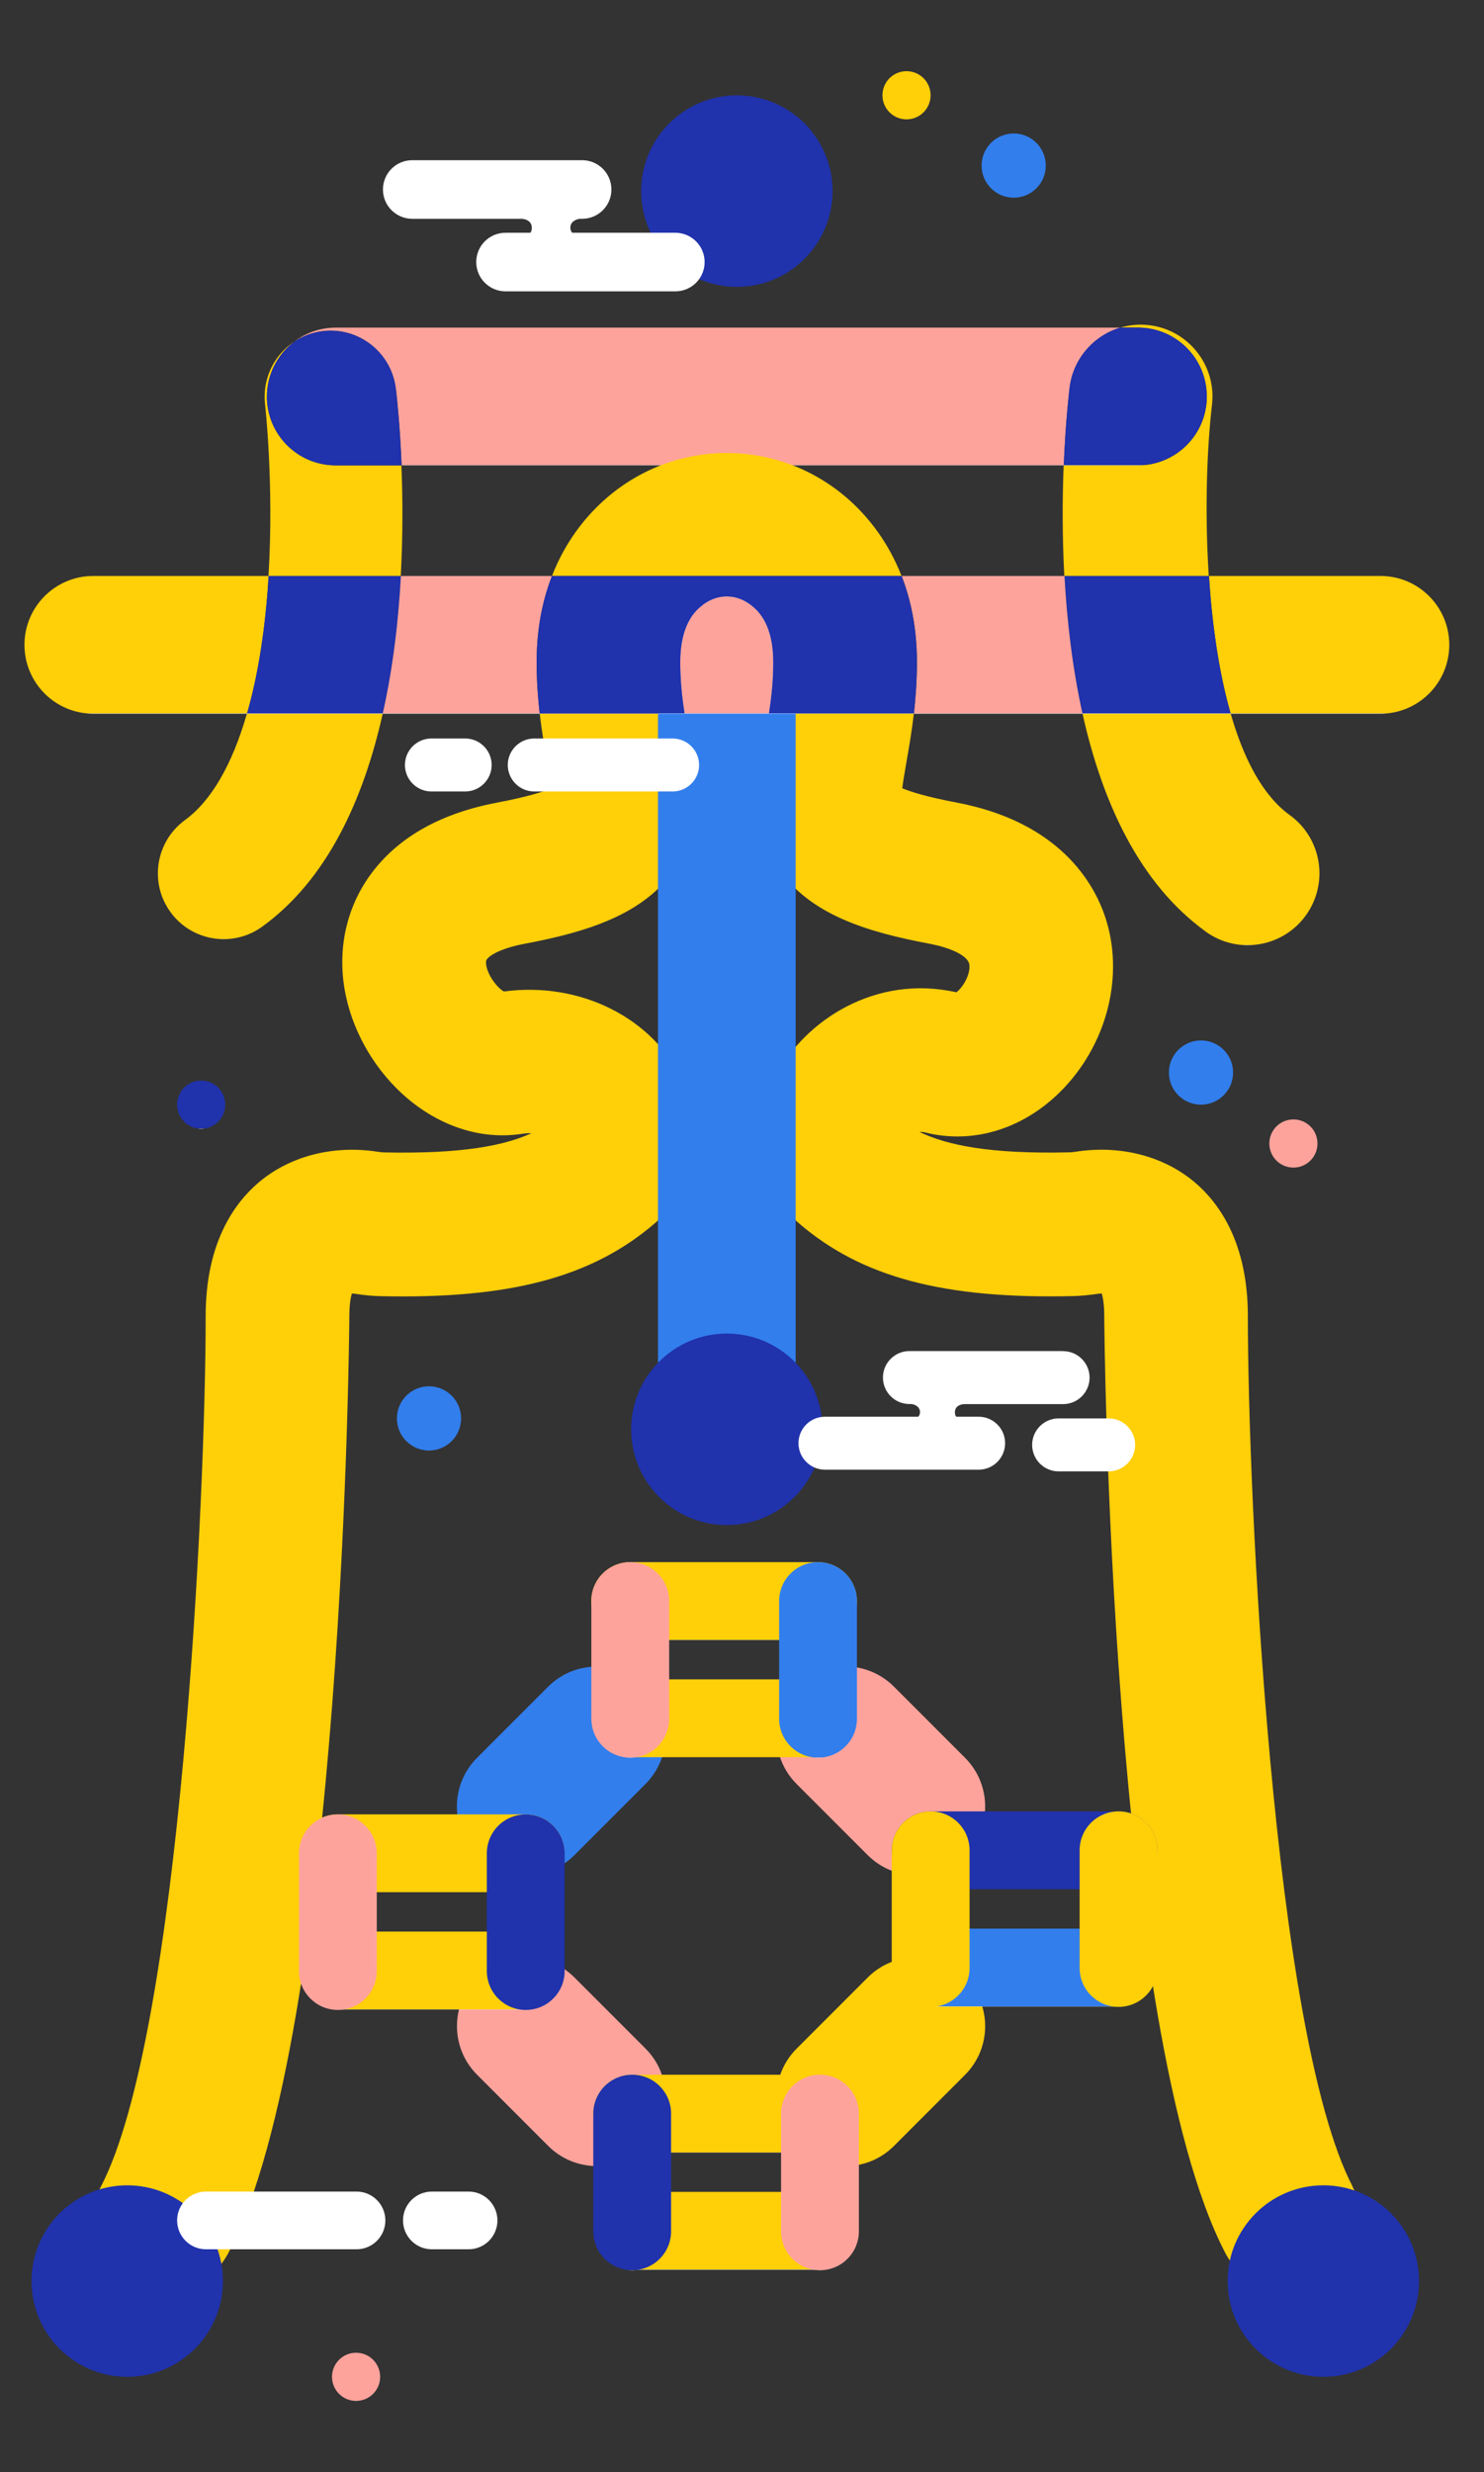<?xml version="1.0" encoding="UTF-8"?>
<svg xmlns="http://www.w3.org/2000/svg" viewBox="0 0 185 308">
  <rect x="0" y="0" width="185" height="308" fill="#333333" stroke="none"/>
  <defs>
    <style>
      .stroke-width {
        stroke-width: 1.3px;
      }

      .stroke-color-1 {
        stroke: #ffcf08;
      }

      .stroke-color-2 {
        stroke: #fea39c;
      }

      .stroke-color-3 {
        stroke:#327eed;
      }

      .stroke-color-4 {
        stroke: #2032ac;
      }      
    </style>  
    <linearGradient id="color-1" gradientTransform="rotate(90)">
      <stop offset="0%" stop-color="#ffcf08" />
      <stop offset="100%" stop-color="#ffcf08" />
      <stop offset="100%" stop-color="white" />
    </linearGradient>
    <linearGradient id="color-2" gradientTransform="rotate(90)">
      <stop offset="0%" stop-color="#fea39c" />
      <stop offset="100%" stop-color="#fea39c" />
      <stop offset="100%" stop-color="white" />
    </linearGradient>
    <linearGradient id="color-3" gradientTransform="rotate(90)">
      <stop offset="0%" stop-color="#327eed" />
      <stop offset="100%" stop-color="#327eed" />
      <stop offset="100%" stop-color="white" />
    </linearGradient>   
    <linearGradient id="color-4" gradientTransform="rotate(90)">
      <stop offset="0%" stop-color="#2032ac" />
      <stop offset="100%" stop-color="#2032ac" />
      <stop offset="100%" stop-color="white" />
    </linearGradient>  
  </defs>
    <path class="color-1" d="m53.48,180.72c2.21,0,4-1.79,4-4s-1.79-4-4-4-4,1.79-4,4,1.79,4,4,4Z" fill="url(#color-3)"/>
    <path class="color-1" d="m126.37,24.63c2.21,0,4-1.79,4-4s-1.79-4-4-4-4,1.79-4,4,1.79,4,4,4Z" fill="url(#color-3)"/>
    <path class="color-1" d="m149.72,137.63c2.21,0,4-1.79,4-4s-1.79-4-4-4-4,1.79-4,4,1.79,4,4,4Z" fill="url(#color-3)"/>
    <path class="color-4" d="m44.39,299.13c1.66,0,3-1.34,3-3s-1.34-3-3-3-3,1.34-3,3,1.34,3,3,3Z" fill="url(#color-2)"/>
    <path class="color-4" d="m161.24,145.47c1.66,0,3-1.34,3-3s-1.34-3-3-3-3,1.34-3,3,1.34,3,3,3Z" fill="url(#color-2)"/>
    <path class="color-3" d="m113.01,14.87c1.66,0,3-1.34,3-3s-1.34-3-3-3-3,1.34-3,3,1.34,3,3,3Z" fill="url(#color-1)"/>
    <path class="color-2" d="m25.08,140.63c1.66,0,3-1.34,3-3s-1.34-3-3-3-3,1.34-3,3,1.34,3,3,3Z" fill="url(#color-4)"/>
    <path class="color-3" d="m168.61,272.4c-9.96-19.13-13.05-86.19-13.05-108.46,0-9.06-3.55-14-6.53-16.56-3.89-3.33-9.32-4.75-14.91-3.89-.42.07-.64.08-.75.08-10.02.24-15.37-.91-18.74-2.54.23-.01.47,0,.73.07,6.14,1.54,12.64-.57,17.4-5.68,5.38-5.77,7.35-14.04,5.05-21.07-1.42-4.33-5.73-11.94-18.61-14.37-3.71-.7-5.7-1.34-6.72-1.77.11-.94.34-2.19.51-3.2.31-1.78.67-3.81.93-6.09h-18.06c-.16,1.01-.33,1.99-.5,2.97-.9,5.05-1.92,10.77,1.6,16.16,3.91,5.98,11.4,8.12,18.92,9.53,2.22.42,4.85,1.37,4.97,2.66.12,1.31-.92,2.89-1.63,3.39-10.04-2.27-18.9,3.49-22.53,10.48-3.39,6.52-2.25,13.85,2.85,18.25,7.84,6.77,18.1,9.5,34.25,9.12.95-.02,1.95-.12,3.06-.28.17-.03.34-.03.5-.04.13.44.31,1.3.31,2.79,0,.88.65,89.02,15.08,116.73,1.6,3.07,4.71,4.82,7.94,4.82,1.39,0,2.8-.33,4.12-1.01,4.39-2.28,6.09-7.69,3.8-12.08h.01Z" fill="url(#color-1)"/>
    <path class="color-3" d="m68.22,95.02c.18,1.01.4,2.27.51,3.2-1.02.43-3.01,1.07-6.72,1.77-6.85,1.29-12.04,4.13-15.43,8.46-3.25,4.15-4.54,9.41-3.62,14.81.82,4.81,3.41,9.53,7.1,12.94,4.34,4.02,9.79,5.87,14.96,5.07.46-.07.86-.09,1.23-.08-3.39,1.55-8.72,2.6-18.41,2.39-.12,0-.34-.02-.75-.08-5.59-.87-11.03.55-14.92,3.89-2.98,2.56-6.53,7.5-6.53,16.56,0,22.27-3.1,89.33-13.05,108.46-2.28,4.39-.58,9.79,3.8,12.08,4.39,2.28,9.79.58,12.08-3.8,14.43-27.71,15.08-115.85,15.08-116.73,0-1.49.18-2.35.31-2.79.18.01.33,0,.51.04,1.1.17,2.1.26,3.06.28,16.16.37,26.4-2.36,34.25-9.12,5.03-4.34,6.39-11.25,3.46-17.6-3.66-7.94-12.8-12.51-22.33-11.24-.93-.51-2.31-2.42-2.22-3.76.04-.52,1.57-1.57,4.74-2.17,7.52-1.42,15.01-3.55,18.92-9.53,3.51-5.39,2.5-11.11,1.6-16.16-.17-.97-.34-1.95-.5-2.97h-18.06c.26,2.28.62,4.31.93,6.09h0Z" fill="url(#color-1)"/>
    <path class="color-2" d="m164.97,296.13c6.59,0,11.93-5.34,11.93-11.93s-5.34-11.93-11.93-11.93-11.93,5.34-11.93,11.93,5.34,11.93,11.93,11.93Z" fill="url(#color-4)"/>
    <path class="color-2" d="m15.86,296.13c6.59,0,11.93-5.34,11.93-11.93s-5.34-11.93-11.93-11.93-11.93,5.34-11.93,11.93,5.34,11.93,11.93,11.93Z" fill="url(#color-4)"/>
    <path class="color-1" d="m82.03,81.48v88.03c0,4.74,3.84,8.58,8.58,8.58s8.58-3.84,8.58-8.58v-88.03c0-4.74-3.84-8.58-8.58-8.58s-8.58,3.84-8.58,8.58Z" fill="url(#color-3)"/>
    <path class="color-1" d="m68.33,210.15l-8.86,8.86c-3.35,3.35-3.35,8.78,0,12.13,3.35,3.35,8.78,3.35,12.13,0l8.86-8.86c3.35-3.35,3.35-8.78,0-12.13-3.35-3.35-8.78-3.35-12.13,0Z" fill="url(#color-3)"/>
    <path class="color-4" d="m99.31,222.27l8.86,8.86c3.35,3.35,8.78,3.35,12.13,0,3.35-3.35,3.35-8.78,0-12.13l-8.86-8.86c-3.35-3.35-8.78-3.35-12.13,0-3.35,3.35-3.35,8.78,0,12.13Z" fill="url(#color-2)"/>
    <path class="color-4" d="m80.47,255.23l-8.86-8.86c-3.35-3.35-8.78-3.35-12.13,0-3.35,3.35-3.35,8.78,0,12.13l8.86,8.86c3.35,3.35,8.78,3.35,12.13,0s3.35-8.78,0-12.13Z" fill="url(#color-2)"/>
    <path class="color-3" d="m111.44,267.37l8.86-8.86c3.35-3.35,3.35-8.78,0-12.13-3.35-3.35-8.78-3.35-12.13,0l-8.86,8.86c-3.35,3.35-3.35,8.78,0,12.13,3.35,3.35,8.78,3.35,12.13,0Z" fill="url(#color-1)"/>
    <path class="color-2" d="m91.86,35.74c6.59,0,11.93-5.34,11.93-11.93s-5.34-11.93-11.93-11.93-11.93,5.34-11.93,11.93,5.34,11.93,11.93,11.93Z" fill="url(#color-4)"/>
    <path class="color-2" d="m90.61,190.01c6.59,0,11.93-5.34,11.93-11.93s-5.34-11.93-11.93-11.93-11.93,5.34-11.93,11.93,5.34,11.93,11.93,11.93Z" fill="url(#color-4)"/>
    <path class="color-3" d="m101.97,194.63h-23.41c-2.68,0-4.85,2.17-4.85,4.85s2.17,4.85,4.85,4.85h23.41c2.68,0,4.85-2.17,4.85-4.85s-2.17-4.85-4.85-4.85Z" fill="url(#color-1)"/>
    <path class="color-3" d="m101.34,209.23h-22.14c-2.68,0-4.85,2.17-4.85,4.85s2.17,4.85,4.85,4.85h22.14c2.68,0,4.85-2.17,4.85-4.85s-2.17-4.85-4.85-4.85Z" fill="url(#color-1)"/>
    <path class="color-1" d="m97.13,199.48v14.66c0,2.68,2.17,4.85,4.85,4.85s4.85-2.17,4.85-4.85v-14.66c0-2.68-2.17-4.85-4.85-4.85s-4.85,2.17-4.85,4.85Z" fill="url(#color-3)"/>
    <path class="color-4" d="m73.72,199.48v14.66c0,2.68,2.17,4.85,4.85,4.85s4.85-2.17,4.85-4.85v-14.66c0-2.68-2.17-4.85-4.85-4.85s-4.85,2.17-4.85,4.85Z" fill="url(#color-2)"/>
    <path class="color-4" d="m49.36,48.44c.14,1.22.51,4.71.71,9.53h82.55c.19-4.87.57-8.39.72-9.62.43-3.66,3.02-6.54,6.34-7.53H41.85c-1.93,0-3.71.65-5.15,1.73,1.04-.68,2.23-1.14,3.54-1.3,4.5-.53,8.57,2.69,9.1,7.19h0Z" fill="url(#color-2)"/>
    <path class="color-3" d="m33.49,71.76H11.63c-4.74,0-8.58,3.84-8.58,8.58s3.84,8.58,8.58,8.58h19.16c1.25-4.31,2.12-9.43,2.57-15.27.05-.63.09-1.26.13-1.89Z" fill="url(#color-1)"/>
    <path class="color-3" d="m172.09,71.76h-21.38c.39,5.93,1.22,11.96,2.71,17.16h18.67c4.74,0,8.58-3.84,8.58-8.58s-3.84-8.58-8.58-8.58Z" fill="url(#color-1)"/>
    <path class="color-3" d="m23.08,102.16c-3.67,2.66-4.5,7.79-1.84,11.46,1.6,2.22,4.11,3.39,6.65,3.39,1.67,0,3.35-.51,4.8-1.56,8.17-5.91,12.65-15.96,15.02-26.53h-16.93c-1.82,6.31-4.44,10.87-7.71,13.24Z" fill="url(#color-1)"/>
    <path class="color-3" d="m50.06,57.98h-8.21c-4.74,0-8.58-3.84-8.58-8.58,0-2.8,1.35-5.29,3.43-6.85-2.51,1.65-4.02,4.62-3.66,7.8.01.1,1.13,9.95.43,21.42h16.49c.28-5.14.24-9.9.08-13.79h0Z" fill="url(#color-1)"/>
    <path class="color-2" d="m33.27,49.4c0,4.74,3.84,8.58,8.58,8.58h8.21c-.19-4.83-.57-8.32-.71-9.53-.53-4.5-4.6-7.72-9.1-7.19-1.31.16-2.51.62-3.54,1.3-2.08,1.57-3.43,4.05-3.43,6.85h0Z" fill="url(#color-4)"/>
    <path class="color-2" d="m33.49,71.76c-.04.63-.08,1.25-.13,1.89-.46,5.84-1.33,10.96-2.57,15.27h16.93c1.3-5.77,1.97-11.67,2.27-17.16h-16.5Z" fill="url(#color-4)"/>
    <path class="color-3" d="m150.29,116.06c1.59,1.15,3.42,1.7,5.24,1.7,2.77,0,5.51-1.28,7.26-3.71,2.89-4.01,2-9.6-2.01-12.5-3.39-2.45-5.76-7.06-7.36-12.64h-18.47c2.4,10.79,6.97,21.09,15.34,27.14h0Z" fill="url(#color-1)"/>
    <path class="color-3" d="m150.44,49.4c0,4.74-3.84,8.58-8.58,8.58h-9.26c-.16,3.89-.19,8.65.08,13.79h18.01c-.53-8.12-.22-16.04.4-21.33.57-4.91-2.94-9.35-7.85-9.93-1.25-.15-2.46-.02-3.6.31h2.2c4.74,0,8.58,3.84,8.58,8.58h0Z" fill="url(#color-1)"/>
    <path class="color-2" d="m133.33,48.35c-.14,1.23-.52,4.75-.72,9.62h9.26c4.74,0,8.58-3.84,8.58-8.58s-3.84-8.58-8.58-8.58h-2.2c-3.32.99-5.91,3.87-6.34,7.53Z" fill="url(#color-4)"/>
    <path class="color-2" d="m132.7,71.76c.3,5.48.97,11.38,2.25,17.16h18.47c-1.49-5.19-2.33-11.23-2.71-17.16h-18.01Z" fill="url(#color-4)"/>
    <path class="color-4" d="m113.92,88.92h21.03c-1.28-5.77-1.95-11.68-2.25-17.16h-20.3c1.15,2.95,1.91,6.5,1.91,10.73,0,2.35-.16,4.48-.38,6.42Z" fill="url(#color-2)"/>
    <path class="color-4" d="m93.99,75.69c-2.03-1.85-4.75-1.85-6.78,0-.6.54-2.41,2.2-2.41,6.8,0,2.34.23,4.44.54,6.42h10.52c.31-1.98.54-4.08.54-6.42,0-4.6-1.81-6.26-2.41-6.8h0Z" fill="url(#color-2)"/>
    <path class="color-4" d="m68.81,71.76h-18.83c-.3,5.48-.97,11.39-2.27,17.16h19.57c-.22-1.95-.38-4.07-.38-6.42,0-4.24.76-7.78,1.91-10.73Z" fill="url(#color-2)"/>
    <path class="color-3" d="m106.06,62.47c-8.82-8.04-22.11-8.04-30.92,0-2.22,2.03-4.68,5.04-6.33,9.29h43.58c-1.66-4.25-4.12-7.27-6.33-9.29Z" fill="url(#color-1)"/>
    <path class="color-2" d="m114.3,82.49c0-4.24-.76-7.78-1.91-10.73h-43.58c-1.15,2.95-1.91,6.5-1.91,10.73,0,2.35.16,4.48.38,6.42h18.06c-.31-1.98-.54-4.08-.54-6.42,0-4.6,1.81-6.26,2.41-6.8,2.03-1.85,4.75-1.85,6.78,0,.6.54,2.41,2.2,2.41,6.8,0,2.34-.23,4.44-.54,6.42h18.06c.22-1.95.38-4.07.38-6.42Z" fill="url(#color-4)"/>
    <path class="color-3" d="m65.53,226.05h-23.41c-2.68,0-4.85,2.17-4.85,4.85s2.17,4.85,4.85,4.85h23.41c2.68,0,4.85-2.17,4.85-4.85s-2.17-4.85-4.85-4.85Z" fill="url(#color-1)"/>
    <path class="color-3" d="m64.89,240.66h-22.14c-2.68,0-4.85,2.17-4.85,4.85s2.17,4.85,4.85,4.85h22.14c2.68,0,4.85-2.17,4.85-4.85s-2.17-4.85-4.85-4.85Z" fill="url(#color-1)"/>
    <path class="color-2" d="m60.69,230.91v14.66c0,2.68,2.17,4.85,4.85,4.85s4.85-2.17,4.85-4.85v-14.66c0-2.68-2.17-4.85-4.85-4.85s-4.85,2.17-4.85,4.85Z" fill="url(#color-4)"/>
    <path class="color-4" d="m37.27,230.91v14.66c0,2.68,2.17,4.85,4.85,4.85s4.85-2.17,4.85-4.85v-14.66c0-2.68-2.17-4.85-4.85-4.85s-4.85,2.17-4.85,4.85Z" fill="url(#color-2)"/>
    <path class="color-3" d="m102.22,258.49h-23.41c-2.68,0-4.85,2.17-4.85,4.85s2.17,4.85,4.85,4.85h23.41c2.68,0,4.85-2.17,4.85-4.85s-2.17-4.85-4.85-4.85Z" fill="url(#color-1)"/>
    <path class="color-3" d="m101.59,273.09h-22.14c-2.68,0-4.85,2.17-4.85,4.85s2.17,4.85,4.85,4.85h22.14c2.68,0,4.85-2.17,4.85-4.85s-2.17-4.85-4.85-4.85Z" fill="url(#color-1)"/>
    <path class="color-4" d="m97.37,263.34v14.66c0,2.68,2.17,4.85,4.85,4.85s4.85-2.17,4.85-4.85v-14.66c0-2.68-2.17-4.85-4.85-4.85s-4.85,2.17-4.85,4.85Z" fill="url(#color-2)"/>
    <path class="color-2" d="m73.96,263.34v14.66c0,2.68,2.17,4.85,4.85,4.85s4.85-2.17,4.85-4.85v-14.66c0-2.68-2.17-4.85-4.85-4.85s-4.85,2.17-4.85,4.85Z" fill="url(#color-4)"/>
    <path class="color-2" d="m139.43,225.68h-23.41c-2.68,0-4.85,2.17-4.85,4.85s2.17,4.85,4.85,4.85h23.41c2.68,0,4.85-2.17,4.85-4.85s-2.17-4.85-4.85-4.85Z" fill="url(#color-4)"/>
    <path class="color-1" d="m138.8,240.29h-22.14c-2.68,0-4.85,2.17-4.85,4.85s2.17,4.85,4.85,4.85h22.14c2.68,0,4.85-2.17,4.85-4.85s-2.17-4.85-4.85-4.85Z" fill="url(#color-3)"/>
    <path class="color-3" d="m134.59,230.53v14.66c0,2.68,2.17,4.85,4.85,4.85s4.85-2.17,4.85-4.85v-14.66c0-2.68-2.17-4.85-4.85-4.85s-4.85,2.17-4.85,4.85Z" fill="url(#color-1)"/>
    <path class="color-3" d="m111.17,230.53v14.66c0,2.68,2.17,4.85,4.85,4.85s4.85-2.17,4.85-4.85v-14.66c0-2.68-2.17-4.85-4.85-4.85s-4.85,2.17-4.85,4.85Z" fill="url(#color-1)"/>
    <path fill="#ffffff" class="color-5" d="m51.4,19.96h21.17c2.01,0,3.65,1.63,3.65,3.65s-1.63,3.65-3.65,3.65h-.31s-1.16.14-1.16,1.11c0,.28.1.47.23.63h12.86c2.01,0,3.65,1.63,3.65,3.65s-1.63,3.65-3.65,3.65h-21.17c-2.01,0-3.65-1.63-3.65-3.65s1.63-3.65,3.65-3.65h3.1c.1-.15.18-.34.18-.6,0-1.11-1.25-1.14-1.25-1.14h-13.66c-2.01,0-3.65-1.63-3.65-3.65s1.63-3.65,3.65-3.65Z"/>
    <path fill="#ffffff" class="color-5" d="m138.21,176.72h-6.24c-1.82,0-3.3,1.48-3.3,3.3s1.48,3.3,3.3,3.3h6.24c1.82,0,3.3-1.48,3.3-3.3s-1.48-3.3-3.3-3.3Z"/>
    <path fill="#ffffff" class="color-5" d="m132.53,168.33h-19.16c-1.82,0-3.3,1.48-3.3,3.3s1.48,3.3,3.3,3.3h.28s1.04.13,1.04,1.01c0,.25-.09.43-.21.57h-11.64c-1.82,0-3.3,1.48-3.3,3.3s1.48,3.3,3.3,3.3h19.16c1.82,0,3.3-1.48,3.3-3.3s-1.48-3.3-3.3-3.3h-2.8c-.1-.13-.16-.31-.16-.54,0-1.01,1.13-1.03,1.13-1.03h12.36c1.82,0,3.3-1.48,3.3-3.3s-1.48-3.3-3.3-3.3h0Z"/>
    <path fill="#ffffff" class="color-5" d="m53.83,280.24h4.59c1.98,0,3.59-1.61,3.59-3.59h0c0-1.99-1.61-3.6-3.59-3.6h-4.59c-1.98,0-3.59,1.61-3.59,3.59h0c0,1.99,1.61,3.6,3.59,3.6Z"/>
    <path fill="#ffffff" class="color-5" d="m25.67,280.24h18.78c1.98,0,3.59-1.61,3.59-3.59h0c0-1.99-1.61-3.6-3.59-3.6h-18.78c-1.98,0-3.59,1.61-3.59,3.59h0c0,1.99,1.61,3.6,3.59,3.6Z"/>
    <path fill="#ffffff" class="color-5" d="m57.99,92.01h-4.21c-1.82,0-3.3,1.48-3.3,3.3s1.48,3.3,3.3,3.3h4.21c1.82,0,3.3-1.48,3.3-3.3s-1.48-3.3-3.3-3.3Z"/>
    <path fill="#ffffff" class="color-5" d="m83.85,92.01h-17.25c-1.82,0-3.3,1.48-3.3,3.3s1.48,3.3,3.3,3.3h17.25c1.82,0,3.3-1.48,3.3-3.3s-1.48-3.3-3.3-3.3Z"/>
</svg>